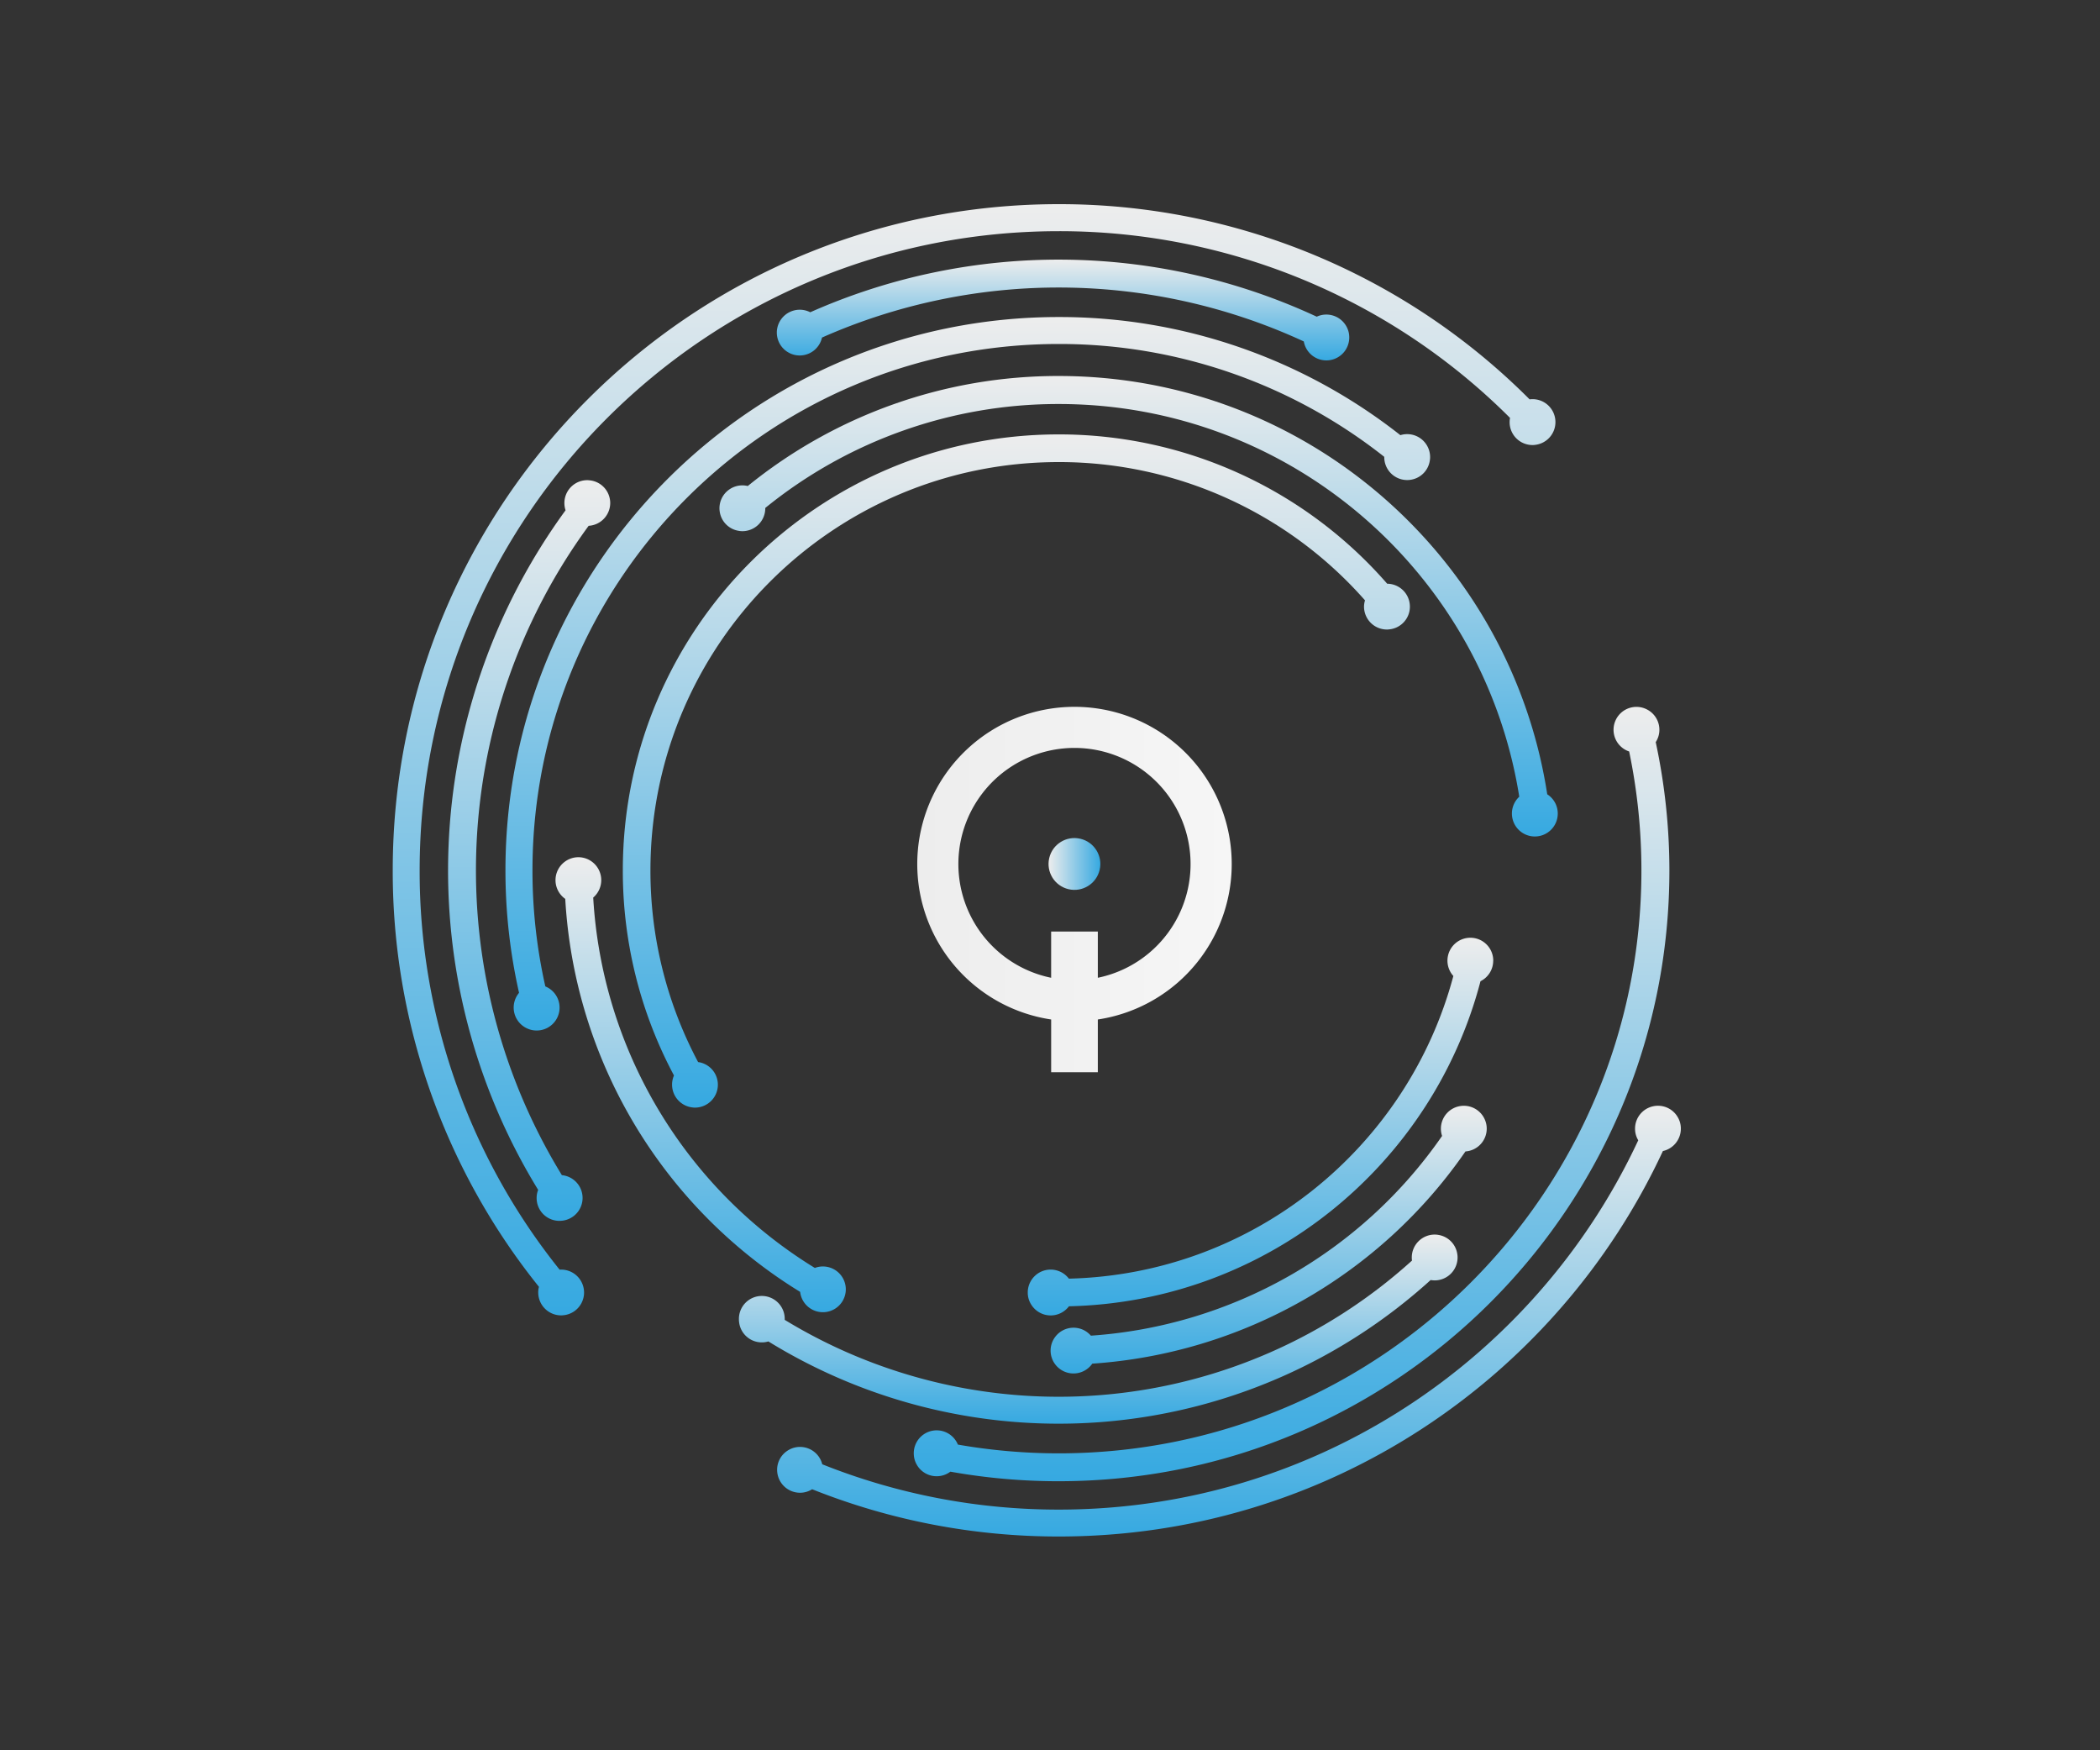 <svg xmlns="http://www.w3.org/2000/svg" xmlns:xlink="http://www.w3.org/1999/xlink" viewBox="0 0 1200 1000"><rect x="0" y="0" width="1200" height="1000" fill="#333333" stroke="none"/><defs><style>.a{fill:url(#a);}.b{fill:url(#b);}.c{fill:url(#c);}.d{fill:url(#d);}.e{fill:url(#e);}.f{fill:url(#f);}.g{fill:url(#g);}.h{fill:url(#h);}.i{fill:url(#i);}.j{fill:url(#j);}.k{fill:url(#k);}.l{fill:url(#l);}.m{fill:url(#m);}.n{fill:url(#n);}</style><linearGradient id="a" x1="524.17" y1="508.22" x2="703.8" y2="508.22" gradientUnits="userSpaceOnUse"><stop offset="0" stop-color="#ededed"/><stop offset="1" stop-color="#f6f6f6"/></linearGradient><linearGradient id="b" x1="599.18" y1="493.65" x2="628.79" y2="493.65" gradientTransform="translate(953.37 -217.33) rotate(76.72)" gradientUnits="userSpaceOnUse"><stop offset="0" stop-color="#ededed"/><stop offset="1" stop-color="#36a9e1"/></linearGradient><linearGradient id="c" x1="720.25" y1="535.78" x2="720.25" y2="751.55" gradientTransform="matrix(1, 0, 0, 1, 0, 0)" xlink:href="#b"/><linearGradient id="d" x1="724.94" y1="631.77" x2="724.94" y2="784.73" gradientTransform="matrix(1, 0, 0, 1, 0, 0)" xlink:href="#b"/><linearGradient id="e" x1="627.57" y1="705.36" x2="627.57" y2="813.41" gradientTransform="matrix(1, 0, 0, 1, 0, 0)" xlink:href="#b"/><linearGradient id="f" x1="580.78" y1="248.19" x2="580.78" y2="632.82" gradientTransform="matrix(1, 0, 0, 1, 0, 0)" xlink:href="#b"/><linearGradient id="g" x1="400.36" y1="489.76" x2="400.36" y2="749.77" gradientTransform="matrix(1, 0, 0, 1, 0, 0)" xlink:href="#b"/><linearGradient id="h" x1="302.37" y1="274.27" x2="302.37" y2="697.48" gradientTransform="matrix(1, 0, 0, 1, 0, 0)" xlink:href="#b"/><linearGradient id="i" x1="607.46" y1="148.33" x2="607.46" y2="205.91" gradientTransform="matrix(1, 0, 0, 1, 0, 0)" xlink:href="#b"/><linearGradient id="j" x1="650.64" y1="214.82" x2="650.64" y2="477.88" gradientTransform="matrix(1, 0, 0, 1, 0, 0)" xlink:href="#b"/><linearGradient id="k" x1="553.03" y1="181.17" x2="553.03" y2="588.79" gradientTransform="matrix(1, 0, 0, 1, 0, 0)" xlink:href="#b"/><linearGradient id="l" x1="556.62" y1="116.71" x2="556.62" y2="751.55" gradientTransform="matrix(1, 0, 0, 1, 0, 0)" xlink:href="#b"/><linearGradient id="m" x1="738.06" y1="403.84" x2="738.06" y2="846.24" gradientTransform="matrix(1, 0, 0, 1, 0, 0)" xlink:href="#b"/><linearGradient id="n" x1="702.28" y1="631.77" x2="702.28" y2="877.86" gradientTransform="matrix(1, 0, 0, 1, 0, 0)" xlink:href="#b"/></defs><path class="a" d="M614,403.84a89.81,89.81,0,0,0-13.34,178.63v30.14h26.67V582.47A89.81,89.81,0,0,0,614,403.84Zm13.33,154.8V532.23H600.65v26.41a66.34,66.34,0,1,1,26.67,0Z"/><circle class="b" cx="613.99" cy="493.65" r="14.8" transform="translate(-7.52 977.79) rotate(-76.72)"/><path class="c" d="M853.26,548.86A13.06,13.06,0,0,1,846,560.6c-27.54,105.13-122,183.13-235.17,185.73a13.06,13.06,0,0,1-21.19-.41,12.8,12.8,0,0,1-2.35-7.46,13.08,13.08,0,0,1,23.5-7.92c105.47-2.56,193.58-75.08,219.7-172.92A13.08,13.08,0,0,1,835,536.85a13.08,13.08,0,0,1,18.29,12Z"/><path class="d" d="M849.56,644.86a13.06,13.06,0,0,1-12.16,13A282.29,282.29,0,0,1,624.16,779.11a13.08,13.08,0,0,1-21,.63,13,13,0,0,1-.13-16,13.09,13.09,0,0,1,20.34-.62A266.18,266.18,0,0,0,824.05,649a12.88,12.88,0,0,1-.68-4.14,13.08,13.08,0,0,1,11.62-13,10.32,10.32,0,0,1,1.48-.09,13.06,13.06,0,0,1,12.22,8.42A12.67,12.67,0,0,1,849.56,644.86Z"/><path class="e" d="M832.9,718.45a13.1,13.1,0,0,1-13.09,13.09,13.59,13.59,0,0,1-2.31-.21,316.24,316.24,0,0,1-378.43,35.08,12.59,12.59,0,0,1-3.74.55,13.07,13.07,0,0,1-13-11.66,9.5,9.5,0,0,1-.09-1.42,13.09,13.09,0,1,1,26.17,0,.68.68,0,0,1,0,.2,300.85,300.85,0,0,0,358.45-33.87,10.28,10.28,0,0,1-.13-1.76,13.09,13.09,0,0,1,13.1-13.09,11.27,11.27,0,0,1,2.11.19,13,13,0,0,1,10.81,11A11.2,11.2,0,0,1,832.9,718.45Z"/><path class="f" d="M805.65,346.59a13.37,13.37,0,0,1-.27,2.7,13.06,13.06,0,0,1-12,10.33,4.91,4.91,0,0,1-.85.05,13.09,13.09,0,0,1-13.09-13.08A12.79,12.79,0,0,1,780,343a232.81,232.81,0,0,0-175-79c-128.87,0-233.32,104.47-233.32,233.32A232.4,232.4,0,0,0,398.92,606.8a13.05,13.05,0,0,1,11.29,12.94,13.09,13.09,0,0,1-13.09,13.08,8.05,8.05,0,0,1-1.2-.07,13.11,13.11,0,0,1-10.79-18.29A247.91,247.91,0,0,1,355.9,497.28c0-137.57,111.52-249.09,249.09-249.09A248.57,248.57,0,0,1,792.68,333.5,13.08,13.08,0,0,1,805.65,346.59Z"/><path class="g" d="M483.32,736.68a13.09,13.09,0,0,1-26.1,1.39l-.05,0A282.35,282.35,0,0,1,323,513.57a13.08,13.08,0,0,1-.42-21.11,13,13,0,0,1,16,.11,13.09,13.09,0,0,1,.4,20.24h0A266.31,266.31,0,0,0,465.63,724.43a12.55,12.55,0,0,1,4.61-.85,13.08,13.08,0,0,1,12.86,10.7A12.68,12.68,0,0,1,483.32,736.68Z"/><path class="h" d="M348.7,287.36a13.09,13.09,0,0,1-12.33,13.05,333.21,333.21,0,0,0-15.3,371,13.08,13.08,0,0,1-1.34,26.1,3.18,3.18,0,0,1-.61,0,13,13,0,0,1-12.47-13.05,12.3,12.3,0,0,1,.87-4.63,349.08,349.08,0,0,1,15.66-388.29,13.07,13.07,0,0,1,12.43-17.2,7.57,7.57,0,0,1,.95.06,13,13,0,0,1,11.9,10.58A11.7,11.7,0,0,1,348.7,287.36Z"/><path class="i" d="M771,192.83a13.07,13.07,0,0,1-7.2,11.68,12.89,12.89,0,0,1-5.89,1.4,13.09,13.09,0,0,1-12.88-10.83,334,334,0,0,0-275.32-2.22A13.07,13.07,0,0,1,457,203.1a12.8,12.8,0,0,1-5.7-1.31,13.06,13.06,0,0,1-7.4-11.78,11.73,11.73,0,0,1,.24-2.46A13.11,13.11,0,0,1,463,178.41a349.89,349.89,0,0,1,289.43,2.53,12.75,12.75,0,0,1,5.48-1.22,13.13,13.13,0,0,1,12.83,10.42A13.94,13.94,0,0,1,771,192.83Z"/><path class="j" d="M890.15,464.77a13.1,13.1,0,1,1-22-9.57C848,328,737.83,230.83,605,230.83a265.35,265.35,0,0,0-167.7,59.38.55.55,0,0,1,0,.18,13.08,13.08,0,0,1-13.09,13.09,11.06,11.06,0,0,1-1.92-.17,13,13,0,0,1-11.09-11.55,10.29,10.29,0,0,1-.08-1.37,13.09,13.09,0,0,1,16.18-12.71A281.27,281.27,0,0,1,605,214.82c141.21,0,258.23,103.61,279.14,239A13,13,0,0,1,890.15,464.77Z"/><path class="k" d="M817.2,261.16a9.93,9.93,0,0,1-.13,1.73,13,13,0,0,1-10.58,11.16,12.44,12.44,0,0,1-2.37.22A13.09,13.09,0,0,1,791,261.16V261a299.37,299.37,0,0,0-186-64.47c-166.09,0-300.73,134.64-300.73,300.73a300.76,300.76,0,0,0,7.35,66.32,13.08,13.08,0,0,1-5,25.19,12.73,12.73,0,0,1-4.59-.85,13.09,13.09,0,0,1-5.43-20.68,317.05,317.05,0,0,1-7.77-70c0-174.59,141.54-316.11,316.13-316.11a314.75,314.75,0,0,1,195.26,67.5,12.68,12.68,0,0,1,3.87-.59A13.09,13.09,0,0,1,817.2,261.16Z"/><path class="l" d="M888.82,241.14a13.08,13.08,0,0,1-11.37,13,9.67,9.67,0,0,1-1.72.13,13.07,13.07,0,0,1-13.09-13.08,12.84,12.84,0,0,1,.23-2.43A364,364,0,0,0,605,132.08c-201.7,0-365.2,163.51-365.2,365.2a363.7,363.7,0,0,0,80,228.15,5.77,5.77,0,0,1,.85-.06,13.1,13.1,0,0,1,13.1,13.09,12.32,12.32,0,0,1-.35,3,13.05,13.05,0,0,1-11.64,10,10.32,10.32,0,0,1-1.11.06,13.09,13.09,0,0,1-13.09-13.09,12.31,12.31,0,0,1,.41-3.22,378.9,378.9,0,0,1-83.55-238c0-210.18,170.38-380.57,380.56-380.57A379.33,379.33,0,0,1,874.07,228.18h0a10.11,10.11,0,0,1,1.65-.13A13.1,13.1,0,0,1,888.82,241.14Z"/><path class="m" d="M953.94,497.28c0,192.72-156.23,349-349,349a351.39,351.39,0,0,1-61.88-5.46,12.91,12.91,0,0,1-7.83,2.61,13,13,0,0,1-11.37-6.62h0a12.88,12.88,0,0,1-1.71-6.46,13.09,13.09,0,0,1,25.21-5,335.37,335.37,0,0,0,57.59,5c183.91,0,333-149.1,333-333a333.16,333.16,0,0,0-7-68,13.08,13.08,0,1,1,10.73-23.71v0a13,13,0,0,1,6.54,11.31,12.86,12.86,0,0,1-2.09,7.05v0A350.3,350.3,0,0,1,953.94,497.28Z"/><path class="n" d="M960.49,644.86a13.09,13.09,0,0,1-10.26,12.77C889.72,787.7,757.88,877.86,605,877.86a379.14,379.14,0,0,1-140.92-27,12.93,12.93,0,0,1-6.92,2,13.08,13.08,0,0,1-12.83-10.52,13.49,13.49,0,0,1-.26-2.57,13,13,0,0,1,6.69-11.4,12.81,12.81,0,0,1,6.4-1.69,13.09,13.09,0,0,1,12.7,9.92A363.77,363.77,0,0,0,605,862.49c146.6,0,273-86.36,331.14-211a12.83,12.83,0,0,1-1.83-6.64,13.07,13.07,0,0,1,10.19-12.76,12.49,12.49,0,0,1,2.89-.33,13,13,0,0,1,11.24,6.38A12.83,12.83,0,0,1,960.49,644.86Z"/></svg>